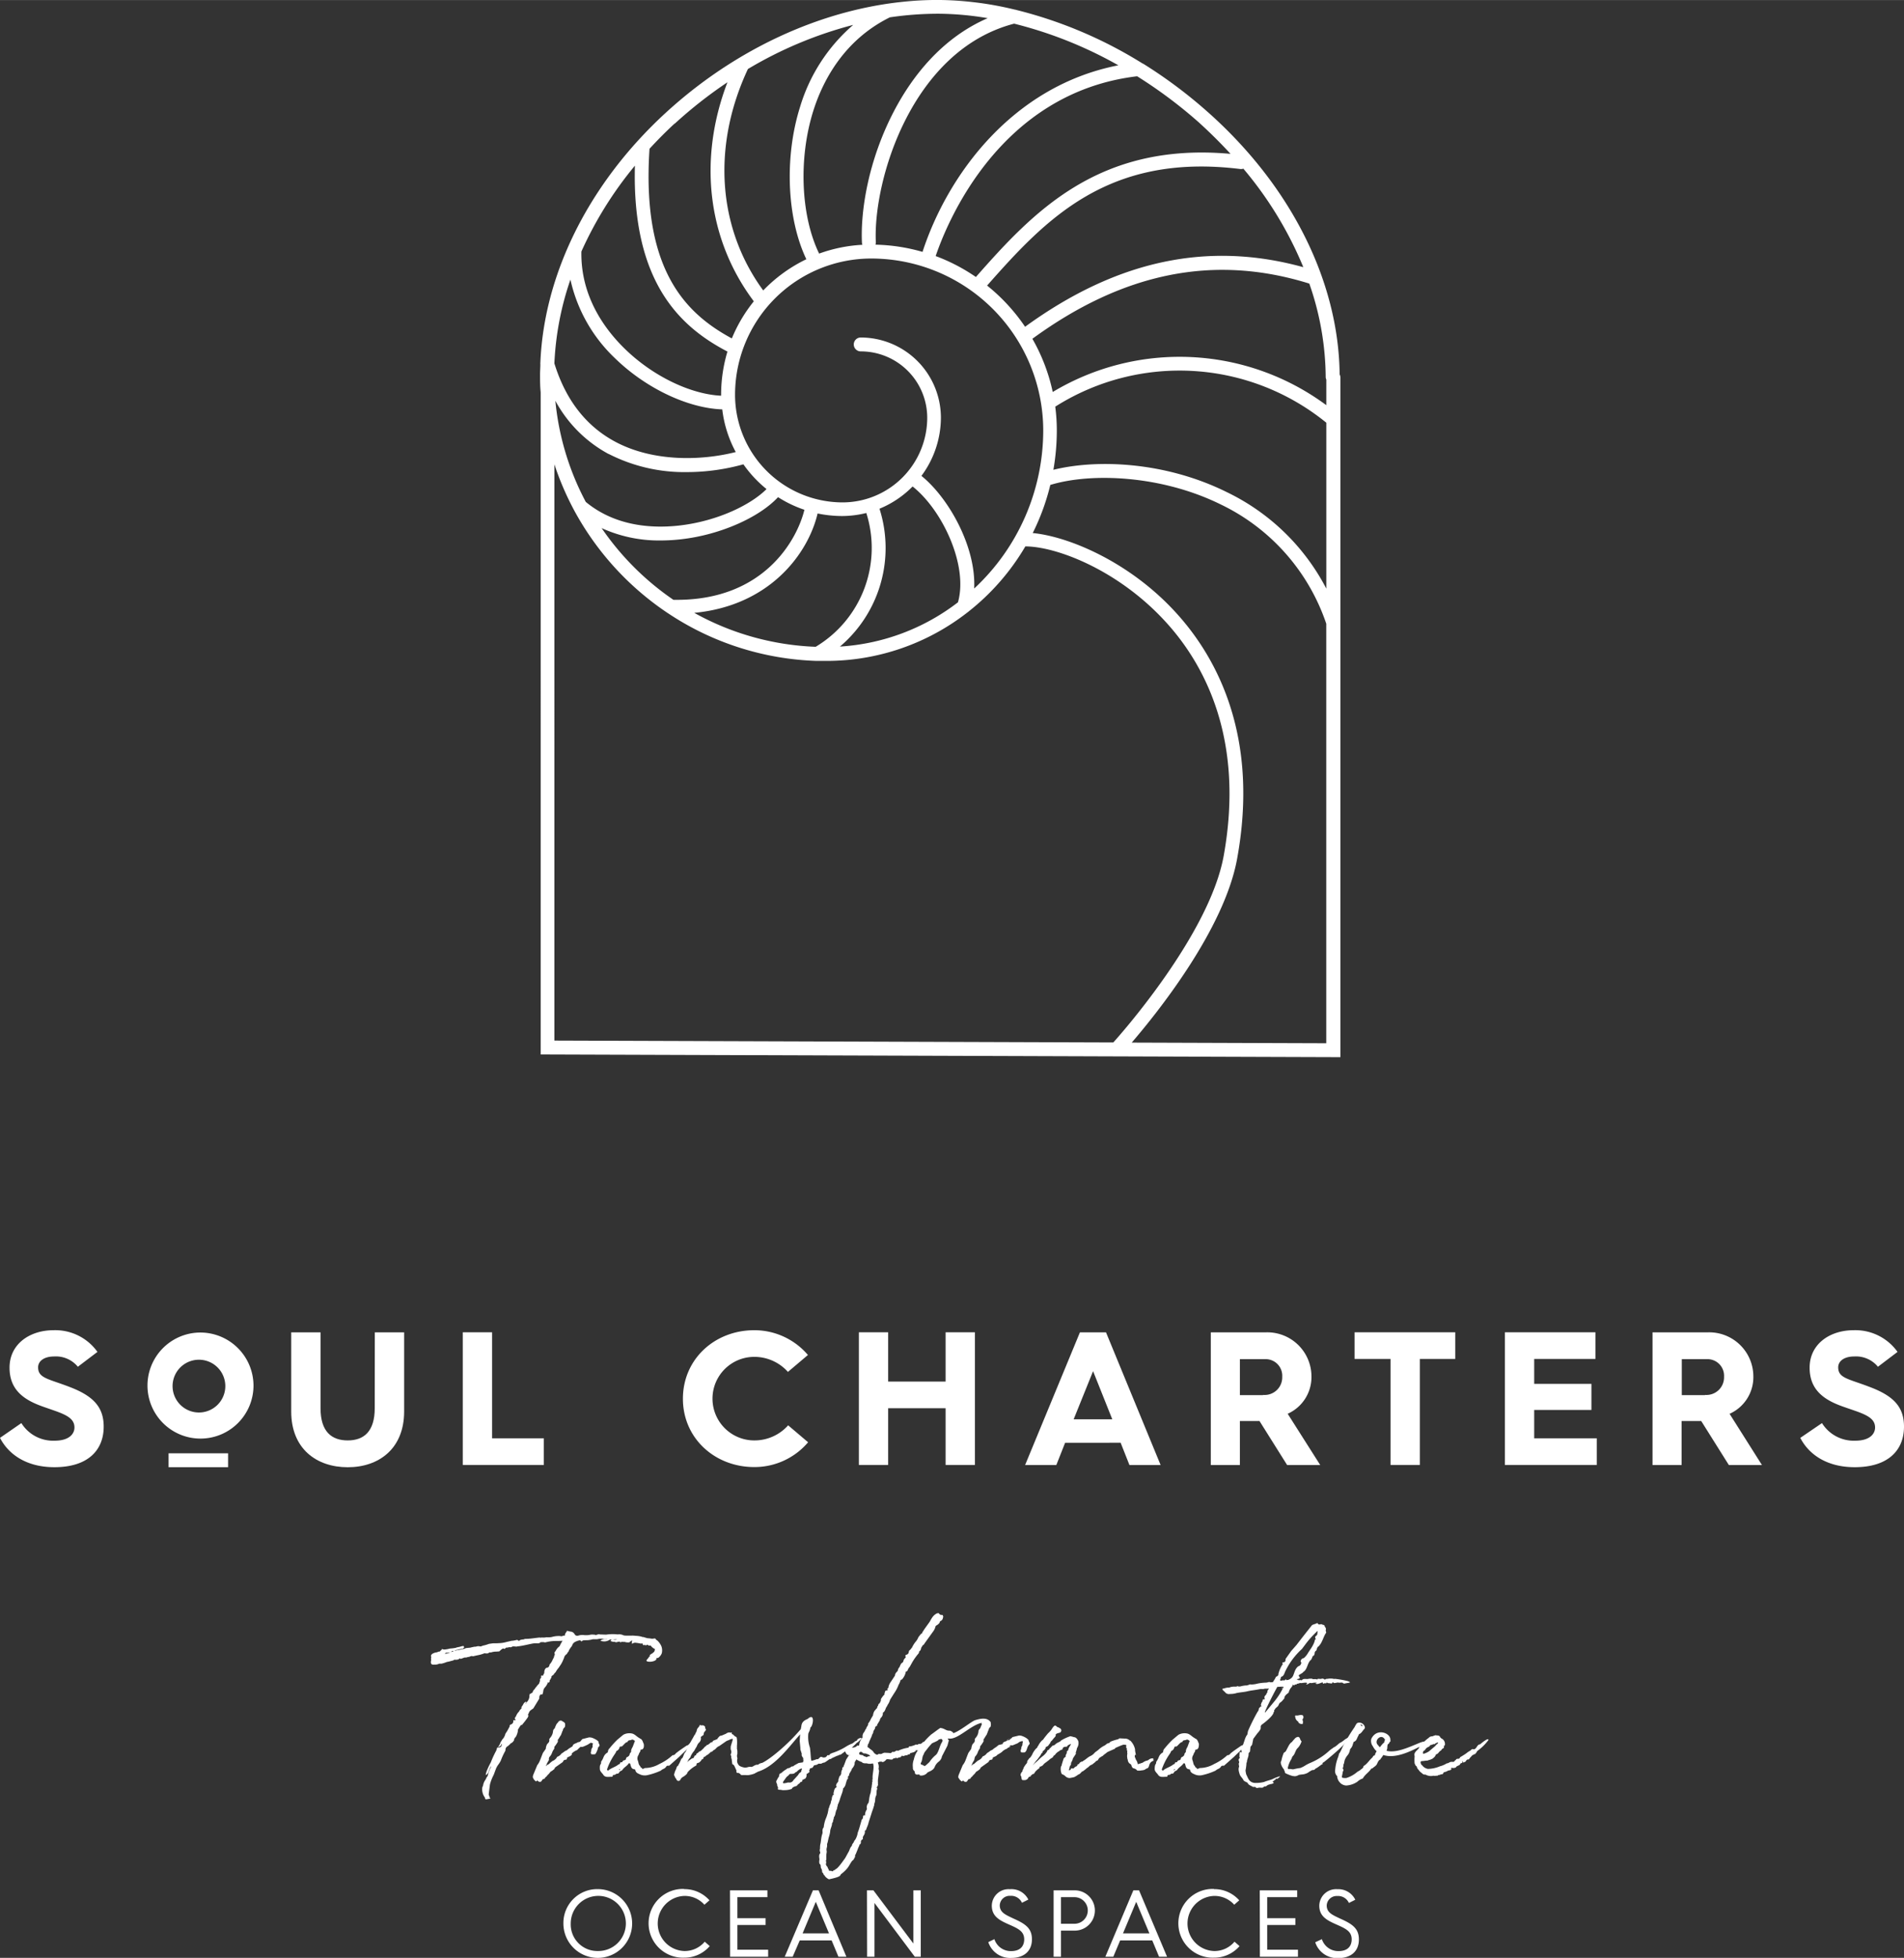<svg id="Layer_1" data-name="Layer 1" xmlns="http://www.w3.org/2000/svg" width="152.8mm" height="157.07mm" viewBox="0 0 433.15 445.23">
  <rect x="0" y="0" width="433.15" height="445.23" fill="#333333" stroke="none"/>
  <title>logo-footer</title>
  <g>
    <g>
      <path d="M222.05,448.33l-.48.06h.05a2.06,2.06,0,0,1-.48.1.55.55,0,0,0-.38-.1c-.1,0-.37,0-.43-.06s-.37-.05-.37-.21.27-.22.37-.27h-.21a1.28,1.28,0,0,0-.27,0,2.24,2.24,0,0,1-2.2.27,1.25,1.25,0,0,1,1.08-.32,1.91,1.91,0,0,0,.53-.05H219a1.22,1.22,0,0,1-.43,0,3.51,3.51,0,0,0-1.66.05c-.21,0-.75,0-1,0a5.68,5.68,0,0,1-1.34.22,5.56,5.56,0,0,0-.91.05l-.32.22c-.05,0-.11-.06-.16-.16v0a.48.48,0,0,1-.16-.11,2.31,2.31,0,0,1-.27.06,4,4,0,0,0-.86.32,1.39,1.39,0,0,0-.7.91,6.7,6.7,0,0,0-.64.91,3.22,3.22,0,0,0-.16.38l-.27.32c-.05.16-.11.27-.16.27a1.38,1.38,0,0,0-.59.85c0,.11-.11.22-.11.27a7,7,0,0,1-.91,1.67l-.16.26a3.31,3.31,0,0,0-.27.33,5.27,5.27,0,0,0-.48.75,1.45,1.45,0,0,0-.43.53l-.38.27-.1.11a1,1,0,0,1-.22.59s-.05.11-.05.16a.27.27,0,0,0-.16.21c.05.11,0,.33-.22.49l-.16-.11a3.34,3.34,0,0,1-.69,1.18,1.43,1.43,0,0,0-.38.86,2.66,2.66,0,0,1-.21.75H204c0,.05-.05.1-.11.21a.34.34,0,0,0-.1.38h-.06a1.77,1.77,0,0,1,0,.37l-1.34,2.2-.54.38a1.3,1.3,0,0,0-.48.64v-.05a.8.8,0,0,1-.22.43.5.5,0,0,1,.06.48l-.11.21a20.78,20.78,0,0,1-1.34,1.72l-.16-.05a8,8,0,0,0-.81,1.28l.11-.1a3.83,3.83,0,0,1-.27,1.07c0,.05-.1.16-.1.27l-.49.64c.06.43-.43.91-.85,1.07l-.06.11-.53.48a.93.93,0,0,0-.54,1,15.14,15.14,0,0,0-1.07,2.3,7,7,0,0,1-.49.81,4.31,4.31,0,0,0-.64,1.12l-.48,1.29a10,10,0,0,0-.86,2.2l-.27,2.15v.26a.72.72,0,0,1,.16.43h0l.21.38-.91.16s-.27,0-.32-.16a.37.37,0,0,0,0-.22,3.08,3.08,0,0,1-.59-2.41,1.3,1.3,0,0,0,.16-.37,2.84,2.84,0,0,1,.43-1.13,3,3,0,0,0,.37-.7c.06-.11.32-.32.27-.48l.32-1a8.59,8.59,0,0,1,.48-1c-.16.05-.16.05-.16.16a.53.53,0,0,0-.16.27l-.27.64c0,.32-.26.59-.59.86l-.1-.05.16-.65a15.23,15.23,0,0,1,1-2.14,21.42,21.42,0,0,1,1.18-2.58L194,473c.05-.16.11-.43.16-.53s.21-.06.27-.06a.89.89,0,0,0,.69-.26l.16-.65c0,.11-.1.11-.16.16,0,.27-.26.49-.75.65.22-.38.49-.7.49-.91l.26-.49V471a1.35,1.35,0,0,1,.38-.59,2.9,2.9,0,0,0,.54-1.13l.42-.64.54-1a.49.49,0,0,1,.16-.43.79.79,0,0,0,.65-1h.53a.35.35,0,0,0-.11-.27c-.16-.16.06-.37.22-.64a2.84,2.84,0,0,1,.7-1.07,1.44,1.44,0,0,1,.53-.65v-.26l.11-.27a1.63,1.63,0,0,0,.27-.38,1.33,1.33,0,0,1,.64-.69l.11.1a1,1,0,0,0-.22.38.57.57,0,0,0,.22-.27,2.11,2.11,0,0,0,.7-1.56c-.06-.05-.06-.1,0-.1s0-.22.1-.32a.31.31,0,0,0,.32-.16l.27-.11a1.41,1.41,0,0,1,.33-.65,1.31,1.31,0,0,0,.32-.43c.27-.26.43-.58.8-.91a1,1,0,0,0,.11-.26c.11-.33.21-.54.11-.7l.21-.38c.05,0,.11-.1.11-.16-.11-.43.05-.43.32-.37h.11c0-.06.05-.22.05-.27a.65.65,0,0,0,.21-.43,1.51,1.51,0,0,1,.17-.75.65.65,0,0,1,.59-.38.74.74,0,0,0,.43-.69,3.64,3.64,0,0,0,.75-1.18l.26-.49c0-.16.06-.16.06-.27s.21-.32.1-.53.06-.48.17-.54a3.67,3.67,0,0,1,.59-.86l.37-.32h0a8.87,8.87,0,0,1,.64-1.18l.05-.05c-.59.05-1.12.05-1.55.05a9.12,9.12,0,0,0-2.36.32,1.27,1.27,0,0,1-.43-.05c-.05,0-.21-.05-.27,0a.38.38,0,0,1-.32-.05,1,1,0,0,1-.8.32,4.46,4.46,0,0,0-1.13.05c-1.13.22-2.31.54-3.49.65-.16.1-.43,0-.69,0h-.22a.22.22,0,0,0-.11,0,1.47,1.47,0,0,1-.53.21.62.62,0,0,0-.43,0h.05a1.6,1.6,0,0,1-.53.06c-.06,0-.16.11-.43.32-.32-.32-.7.11-1.18.54l-.7.05a3.5,3.5,0,0,0-1.23.21c-.11-.1-.43,0-.59.17a1.88,1.88,0,0,1-.75,0h-.11a8.12,8.12,0,0,1-1.72.48l-.91.21c-.21-.16-.54,0-.8.11l-.27.05c0-.05-.32.11-.48.11l-.33,0-.43.16c-.21.06-.42.22-.69.06-.11-.06-.16.05-.16.16a2,2,0,0,1-1,.11.28.28,0,0,0-.16.1,1.78,1.78,0,0,1-.54.17,7.94,7.94,0,0,1-1.07.26,7.77,7.77,0,0,1-1.18.38h-.53a2.17,2.17,0,0,1-1.13.21c-.75.11-.91-.32-.7-1.07,0-.05-.05-.11-.05-.21s.11-.54,0-.59c-.06-.22.16-.49.32-.59a2.54,2.54,0,0,1,1-.33l.59-.21v.11l.32-.33c.11-.05.16-.05.22-.32l.48.11h.21a6.34,6.34,0,0,0,1.13-.21l.64-.06c.38-.05,1.07-.16.81-.16h-.06l1-.21a2.34,2.34,0,0,1,.75-.16l.16.32-.37.32a5,5,0,0,0-1.13.21c-.05.06-.32.06-.37.06a.68.68,0,0,1-.27.1c-.11.06,0,.06,0,.06v0l1.44-.27.75-.16h-.05a3.22,3.22,0,0,0,.38-.16l1-.1a9.2,9.2,0,0,1,1-.22h.26a1.5,1.5,0,0,1,1-.05,3,3,0,0,0,.43-.11.58.58,0,0,1,.32-.11,9.13,9.13,0,0,0,1.23-.37l.76-.11c.37-.05,1,0,1.44-.05a6.72,6.72,0,0,0,1.77-.27l1.18-.27c.32,0,.81-.11,1.24-.21.26.1.32.1.37.32.27-.38.7-.38,1.13-.43l.27-.11c1.23,0,2.2-.21,3.43-.32.11.11.27,0,.37,0a3.59,3.59,0,0,0,1.13-.06,4.25,4.25,0,0,0,1.18-.05,5.65,5.65,0,0,1,1.93-.22c.27.11.54,0,.75-.1h.32c0-.38.06-.43.54-1.13.16.16.43.11.64.21a1.16,1.16,0,0,1,1,.54c.16.32.38.48.91.38h-.05a3.15,3.15,0,0,1,1.39-.11,4.65,4.65,0,0,0,1.18-.05,2.43,2.43,0,0,1,.92-.06h.26c.06,0,.11.06.17.11a3.71,3.71,0,0,0,.37-.11c.22-.05.43-.16.59-.05l1.45.05a10.74,10.74,0,0,1,1.93-.11l.75.06a2.11,2.11,0,0,1,1.29.21,3.12,3.12,0,0,0,.75.06h1.12a4.63,4.63,0,0,1,.86.05,5.58,5.58,0,0,1,1.45.21c0,.06.22.06.32.06l.91.27a8.66,8.66,0,0,1,.92.1c.37.11.85-.21,1,.11l.21.27.05-.05a4.09,4.09,0,0,1,1,1.34,2.73,2.73,0,0,1,.11,1.66,2.3,2.3,0,0,1-.86,1.07c-.11,0-.37,0-.37.05.26.81-2.31,1.08-2.26.49a5.11,5.11,0,0,1,.49-.59c-.06-.16.69-.59.16-.54l.59-.43v.06l.37-.33a.58.58,0,0,0,.27-.53c.11-.22,0-.22,0-.27a.49.49,0,0,1-.16-.05,2.59,2.59,0,0,1-.65-.54l-.1-.16c-.43.05-.54,0-.76-.22-.1.11-.21.11-.43.27,0-.21,0-.21-.1-.21-.22.11-.43.16-.54-.16.06-.06-.05-.22-.32-.11h0c-.16,0-.59-.11-1-.16s-.54-.11-1.13.21c0-.05,0-.26,0-.32,0-.21,0-.32.16-.43-.16,0-.38.06-.75.43h-.22a2.17,2.17,0,0,1-.8-.11h-.32c-.11,0-.27,0-.27-.1l0,.05C222.26,448.49,222.1,448.55,222.05,448.33Zm-38.56,2.42a2.23,2.23,0,0,1-1,.1l-.27.33c.06,0,.11-.06.16-.11A1.9,1.9,0,0,0,183.49,450.75Zm.59-.33-.48.27.59-.1Zm36.36-2.57a1.81,1.81,0,0,0,1,0,1.78,1.78,0,0,0-.7,0Z" transform="translate(-81.06 -75.02)" style="fill: #fff"/>
      <path d="M215.56,471.29l-.32.16-.48.32-.59.27-.38.16a1,1,0,0,1-.64.05c-.32.27-.48.43-.8.75a3.39,3.39,0,0,0-1.18.75c-.27.27.26.11-.11.38l-.22.21-.8.38a1.31,1.31,0,0,0,.05.21l-.05-.05c0,.16,0,.22-.27.32a.63.63,0,0,0-.59.32l-.05.17-1.67,1.18-.21.21-.05.21-.49.38-.42.27-.33.43-.43.43-.1.16-.38.32c0,.16,0,.21-.53.37l-.33.49a.57.57,0,0,1-.75-.11l-.1-.11c-.06,0-.11.06-.33.22a2.34,2.34,0,0,1-.59-.59c0-.06,0-.06,0-.11-.21-.16-.16-.48-.05-.8l.91-2.2a4.2,4.2,0,0,0,.64-1.13c.22-.54.43-1.13.65-1.66l.64-.91c0-.06.05-.22.05-.33s.11-.37.16-.53.06-.11.06-.16l.43-.49a.91.91,0,0,0,.1-.64c0-.11.11-.21.16-.32a2.62,2.62,0,0,0,.7-1.5.87.87,0,0,1,.32-.65l.06-.05a7.84,7.84,0,0,1,.43-1l.37-.43a.63.63,0,0,1,1-.16l-.05,0a1.08,1.08,0,0,1,.59.43,1.59,1.59,0,0,1-.06.91,1,1,0,0,0-.43.75.67.67,0,0,0-.16.32l-.27.7a8.78,8.78,0,0,0-.53.86c-.16.1-.22.26-.16.64a7.52,7.52,0,0,1-.81,1.18v.16c0,.16,0,.27-.1.38a3.19,3.19,0,0,0-.38.69,2.87,2.87,0,0,1-.64,1.08c-.06.05-.06.16-.11.32s0,.16,0,.21,0,.22-.06.27-.1.05-.05.11a2.85,2.85,0,0,0-.43.8l-.21.38.42-.33a1.27,1.27,0,0,0,.59-.42l.54-.43a2.07,2.07,0,0,0,1-.81l-.06.06c.06-.16.16-.22.43-.33a2,2,0,0,0,.7-.64c.37-.16.8-.64,1.18-.7a4.78,4.78,0,0,1,.86-.64c.59-.32.53-.43.59-.64a2.38,2.38,0,0,1,.75-.38l.27-.16.59-.16c.05-.11.32-.38.48-.59a.89.89,0,0,0,.21-.05l1.29-.33a2,2,0,0,1,.8.11,5.69,5.69,0,0,1,1.13.59c0,.05,0,.05.05.05.11.17.33.22.22.33a.22.22,0,0,0,0,.16c.16.27.32.64.16.75l-.32.37c.06.06,0,.11,0,.22a7.61,7.61,0,0,1-.38.91l-.21.32a2.25,2.25,0,0,1-.91,0,.7.7,0,0,1-.11-.43.93.93,0,0,0,.11-.53,1.37,1.37,0,0,1,.32-.65,1.53,1.53,0,0,1,0-.53l.05-.38h-.32Zm-.32.16-.05.05h.05S215.3,471.45,215.24,471.45Z" transform="translate(-81.06 -75.02)" style="fill: #fff"/>
      <path d="M226.94,472.9c-.17,0-.17,0-.22.37v.06a2,2,0,0,0-.38.75,1.39,1.39,0,0,0-.21,1.23c.21.43.16,1.07.59,1.34-.05.32.32.32.38.48s.26.22.53,0c.11,0,.16-.05.22-.05a6.62,6.62,0,0,0,3.21-.91,11.72,11.72,0,0,0,3-2,.76.76,0,0,0,.69-.37c.54-.48,1.67-1.24,2.53-1.83.59-.05.85-1,1.44-1.18.16-.37.59-.48.92-.64v.11l-.54.91-.7.64-2.84,2.74-2.25,2h-.16c-.11,0-.43,0-.49.16a1.43,1.43,0,0,1-.59.54,2.37,2.37,0,0,0-.69.43,15,15,0,0,1-2.95,1,2.69,2.69,0,0,1-1.93-.22c-.38-.16-.86-.38-.92-1a.56.56,0,0,0-.26-.1c-.65-.11-.7-.59-.86-1.13a.23.23,0,0,0-.16-.21.19.19,0,0,0-.27.1c-.38.54-1,.81-1.34,1.34l-.16.17-.32.16c-.17.05-.27.32-.43.48s-.33.05-.59.16c-.06.16-.33.22-.49.22s-.26.1-.26.26-.11.16-.27.16c-.7,0-1.45.22-1.88-.48-.21-.32-.64-.64-.75-1.13a4,4,0,0,1,0-.85c.06-.33.27-.49.27-.7a1.28,1.28,0,0,1,0-.27,4.23,4.23,0,0,0,.54-1,2.08,2.08,0,0,1,1-1.13,1.17,1.17,0,0,1,.38-.91,20.44,20.44,0,0,1,1.82-2l1.29-1.07a2.85,2.85,0,0,1,1.87-.32c.75.1,1.18.75,1.83,1.07.05,0,.05.11.16.11.53.21.59.8.8,1.18C227.58,471.93,227.63,472.84,226.94,472.9Zm-1.51-2c-.21-.22-.48-.38-.75-.22s-.69-.05-.86.49c-.32,0-.59.32-.8.53s-.43.49-.59.49c-.32,0-.38.05-.43.21a1.18,1.18,0,0,1-.48.7c-.27.1-.27.21-.38.48l-.53.8a14,14,0,0,0-1.45,3,.25.25,0,0,0,.27.27c.1,0,.16-.17.21-.17.7-.48,1.5-.69,2.09-1.18l.32-.16h.06c0-.21,0-.37.32-.37,0,0,.21,0,.21-.05.06-.27.27-.38.54-.43s.27-.27.32-.43a.47.47,0,0,1,.38-.32c.05,0,.11-.17.27-.22.1-.21.16-.27.16-.43s.43-.48.32-.59c0-.59.37-.91.48-1.34l.38-1A.05.05,0,0,0,225.43,470.86ZM222,477.35s-.05,0-.16.1c.11,0,.11.17.16.17a.2.2,0,0,1,.22-.22A.36.36,0,0,0,222,477.35Z" transform="translate(-81.06 -75.02)" style="fill: #fff"/>
      <path d="M263.73,475.79l0-.1c.11,0,.06-.11.06-.17l.05-.21c0-.05-.05-.11-.05-.21v-.27c0-.06-.17-.22-.17-.27a.74.74,0,0,1-.16-.7l-.32-1v-.33l-.16-1.66c.05-.21.05-1.07.11-1.39v-.06c-2.42,2.69-5.63,7.24-9.55,8.48l-.32.16-.59.32a6.8,6.8,0,0,1-1.34.32h-.43a6,6,0,0,0-1,0,1.31,1.31,0,0,0-.21-.05s-.11-.05-.16-.16h.05l-.16-.11c-.05,0,0-.05-.1-.05s-.06-.11-.11-.11-.11-.05-.43,0c-.06-.11-.16-.22-.16-.32s.05-.27-.06-.43l-.42-.91c-.11-.11-.17-.27-.43-.33l-.06-.37-.1-.8-.11-.33a.68.68,0,0,0-.16-.64h.05c0-.11,0-.21.11-.38a1.16,1.16,0,0,0-.11-.85v-.54c0-.43.7-2,.38-1.88l-.65.16.06.06a4.82,4.82,0,0,0-.81.32l-1,.7-.7.48v-.05l-.38.26-.48.49-.32.16c-.11.16-.86.8-.32.16l-.91.8c-.22.16-.38.16-.59.43a3.59,3.59,0,0,0-.49.27s0,.16,0,.21c-.11.22-.27.22-.32.17a.73.73,0,0,1-.16.26,1.71,1.71,0,0,1-.65.59l.06-.05c-.16.11-.54.05-.49.43,0,.05-.05.16-.05.21a7.37,7.37,0,0,0-1.29.86l-.43.38-.32.37a1.23,1.23,0,0,1-.05.22,3.43,3.43,0,0,1-1,.8,1.45,1.45,0,0,0-.53.59.48.48,0,0,1-.86.05c-.11-.32-.22-.32-.27-.42l-.27-.59v.05a.49.49,0,0,1,0-.38,4.6,4.6,0,0,1,.43-1.12,2.3,2.3,0,0,1,.22-.59l.32-.27h-.06l.17-.32c.16-.22.32-.7.48-1,0-.05,0-.1.16-.21l.16-.16c.16-.27.37-1,.54-1.18v.05c0-.05.1-.16.16-.21v-.06a1.8,1.8,0,0,0,.27-.53l.48-.86a10.68,10.68,0,0,0,.53-1.07l.38-.65.32-.59.27-.37,0,.05a.23.23,0,0,1,0-.16.42.42,0,0,0,.11-.22.58.58,0,0,0,.16-.37,1.52,1.52,0,0,1,.21-.54l.22-.26.26-.33-.1.06c.1-.27.27-.27.43-.11l.05,0a.7.7,0,0,1,.86.33l0,.21c0,.05,0,.16.06.16.21.22.05.43-.06.59a.78.78,0,0,0-.32.59l-.05.27-.59.43c-.06.05,0,.16,0,.37a1.29,1.29,0,0,1-.49,1,2,2,0,0,0-.43.75l-.16.27-.26.43-.16.32a5.3,5.3,0,0,0-.86,1.34l-.06.22a2,2,0,0,0-.53.75l-.16.37.26-.32.65-.48c.1,0,0-.11.43-.16l.16-.16c0-.06.11-.22.11-.27s.1-.22.37-.22a.6.6,0,0,1,.38-.53l.1-.06a.82.82,0,0,1,.54-.37l-.05.05s.26-.21.48-.43.32-.26.48-.53l.43-.32s0,0,0-.06a.72.72,0,0,1,.38-.16l.16-.11h-.05a.15.15,0,0,1,.1-.05l.38-.32h0a.68.68,0,0,1,.42-.11c0-.27.33-.43.59-.48l.33-.16.21-.06h0s0-.05,0-.1l.32-.38a.84.84,0,0,1,.65-.32l1-.43a1.13,1.13,0,0,1,.85-.27l.22.06c.05-.06.11-.06.21-.06.11.16-.1.38.06.38h.16c.1.16.27.21.37.37l.38.27.05-.05c.27.16.22,1.82.16,2.2.06.1,0,.37,0,.43l.11.59,0,.69a1.26,1.26,0,0,0,0,.91l0,.22a1.48,1.48,0,0,0,.53,1.61,3.55,3.55,0,0,0,1.18.37,2.22,2.22,0,0,0,.65-.1,1.83,1.83,0,0,1,.8-.06c.16,0,.27-.1.38-.1a1.1,1.1,0,0,1,.37-.22,1.14,1.14,0,0,1,.81-.16c0-.05,0-.05.1-.11a1.72,1.72,0,0,1,.81-.32c1.71-.8,5.68-4,8.79-7.67l.06-.32c.16-.43-.11-1.39,1.5-2,1.77-1.61,1.23,1.66.64,1.93a3.3,3.3,0,0,1-.27.91,3.06,3.06,0,0,0-.21.49,7.42,7.42,0,0,0,.37,3.21l.11,1,.11,1.45.11.53a7,7,0,0,0,1.18-.37l.32,0,.53-.49c.06,0,.11-.05.22-.05l.48.16.43-.05a.89.89,0,0,0,.43-.43c.11-.11.37,0,.54-.11a.45.45,0,0,1,.42-.32v-.06a14.1,14.1,0,0,0,3.38-1.55,7.75,7.75,0,0,1,1.45-.7c.16-.21.32-.16.48-.43l.49-.21a.86.86,0,0,1,.26-.38l.33-.16c.37-.16.48.06.48.06a8.9,8.9,0,0,1-.64.64l-.27.27-.11,0a14.12,14.12,0,0,1-1.56,1.45l-.48.11a.26.26,0,0,1-.27.16s-.1,0-.21.16l-1.18.86-.32.1c-.16-.05-.27.22-.48.16l-1.4.65s0,.11,0,.11l-.32,0c-.33.21-.65.48-1.18.8a1.66,1.66,0,0,0-.76.27h-.64a1.22,1.22,0,0,1-.8.32c-.06,0-.27.11-.27.16a1.35,1.35,0,0,1-.27.38h.11a3.79,3.79,0,0,1-.7.21,2.24,2.24,0,0,1-.05.27l-.06.06-.1.26h.05l.11.16c-.11.06-.11.11-.11.11s-.43.32-.48.38h-.16a1.12,1.12,0,0,1-.27,1.07l-.65.32c-.05-.05-.05.11,0,.22-.1.21-.26.21-.48.26,0,.06-.05.11-.05.17l-.54.42a.68.68,0,0,1-.59.38l-.48.22-.27.26h.05c0,.11-.05.11-.1.11a4.34,4.34,0,0,1-1.4.27c-.05,0-.16,0-.21,0a1.54,1.54,0,0,1-.48,0c-.06,0-.27-.06-.33-.06l-.64-.05s-.11-.32,0-.43l-.22-.53v-.27a1.19,1.19,0,0,1-.21-.7l.21-.38a3.12,3.12,0,0,1,.43-.69v-.22l.16-.43c.06,0,.27-.1.32-.1a6.22,6.22,0,0,1,1.13-.86s.32-.27.48-.27a1.18,1.18,0,0,0,.38-.11l.37-.26a3,3,0,0,1,.38-.06l.21-.16h-.05l1.07-.59Zm-.22,1.56c0-.11,0-.11-.05-.16l-.38.1-.59.43h.06c-.16.11-.27.27-.48.32l-.22.17h0c0,.05-.1.16-.64.21h-.32c-.11,0-.27.05-.43.32l-.27.22c-.27.16-.69.91-.8,1s-.22.42-.22.48.16.11.22.11.59-.06.86-.17h.42a.31.31,0,0,0,.17,0,1,1,0,0,0,.75-.59c.16-.11.64-.7,1-1.07l.27-.43.43-.32.06-.16A.85.85,0,0,1,263.51,477.35Z" transform="translate(-81.06 -75.02)" style="fill: #fff"/>
      <path d="M273.39,473l.05-.32c-.05-.05-.05-.11,0-.21s.05,0,.16-.06a.82.82,0,0,1,.59-.16c.11,0,1,.27,1.07.16a1.19,1.19,0,0,0,.81-.43h.43a3.22,3.22,0,0,1,.8-1.87,1.47,1.47,0,0,1,.38-1.24c.21-.32.21-.59.43-.69a1.06,1.06,0,0,1,.32-.65c0-.16.21-.32.1-.53a3.88,3.88,0,0,0,.65-1.08l.48-.8a2.87,2.87,0,0,1,.27-.91v.05c0-.05.05-.11.05-.16.27-.21.38-.54.59-.59v-.05a4.47,4.47,0,0,1,.16-.48c.06,0,.11-.11.11-.11a.59.59,0,0,1,.38-.54c0-.16.21-.43.26-.64-.1-.06,0-.16,0-.32l.22-.33c.32-.43.43-.59.59-.64s0,0,0,0c-.1-.27.16-.65.16-.86l.33-.11.26-.05a.35.35,0,0,0-.16-.27c.16-.16.22-.16.27-.27s.05-.37.11-.48a3,3,0,0,1,.37-.75l1-1.5.11-.43a1.58,1.58,0,0,1,.43-.54l.16-.27a1.21,1.21,0,0,1,.38-.75,3.3,3.3,0,0,1,.42-.86.79.79,0,0,0,.49-.75c.05,0,.26-.43.37-.43l.06-.1a.19.19,0,0,0-.06-.33l.16-.32a.68.68,0,0,0,.65-.64,2.33,2.33,0,0,1,.1-.32c.33-.22.43-.48.65-.7a5.94,5.94,0,0,1,.75-1.23,3.72,3.72,0,0,0,.7-1.13l.42-.54a2,2,0,0,1,.43-.37c.06,0,.06-.05,0-.11l.59-.91,1.08-1.5c.43-.7.75-1.56,1.77-2h.37a.62.62,0,0,0,.7.38c.21,0,.27.27.27.54l-.06.1a.88.88,0,0,1-.43.7.44.44,0,0,0-.32.43,2.13,2.13,0,0,1-.75.64c-.16.11-.11,0-.32.65a3.69,3.69,0,0,1-.32.59l-1.93,2.68-.32.48c-.22,0-.33.38-.54.64l-.06.27a1,1,0,0,1-.48.65c.06.05,0,.1.06.16l-.16.27a13.42,13.42,0,0,0-1.56,2.25l-.38.69-.37.49-.05.16c-.11.21-.16.48-.49.48l-.16.59a3.7,3.7,0,0,1-.75,1.23c-.27.06-.32.17-.32.22a5.06,5.06,0,0,1-.48,1.07,2.58,2.58,0,0,1-.22.54c-.32.75-.8,1.34-1.18,2-.16.21-.32.53-.48.75a5.34,5.34,0,0,1-.32.8l-.27.43c-.05.22-.27.43-.38.7s-.16.53-.48.91l-.11.05c-.05,0-.1.11-.1.38a1.44,1.44,0,0,1-.49.91,1.65,1.65,0,0,0-.21.54l-.38.64c0,.05-.05.11-.16.21s.06.38-.21.43-.32.43-.38.7a.3.3,0,0,0-.16.22l-.16.26a1.27,1.27,0,0,1-.27.75l-.21.65v-.06l-.48,1.08a1.62,1.62,0,0,1-.16.43c-.22.1-.06.42-.22.53s0,.11.11.11l-.11.11.27.16.43.37a2.07,2.07,0,0,1,.7.65l.1.16.32.27a.18.18,0,0,1,.11.05c.27.11.32.16.43,0a.79.79,0,0,1,.32-.1.88.88,0,0,0,.81-.17l.37-.1,1,.05.38.05.21-.1c.16-.16.22-.22.32-.22.22.16.43-.05.65-.16l.21-.11c.05-.05.05,0,.32.06a8.19,8.19,0,0,1,2.26-.7h.1s.06-.21.11-.11c.05-.21.05-.26.21-.21h.22c0-.05.32-.05.37-.11l.49-.16.21-.11a.26.26,0,0,1,.27,0c.16,0,.27,0,.27-.05a.65.65,0,0,1,.53-.11c.27-.1.43-.16.49-.32a.45.45,0,0,1,.48-.11l.27.06a1.22,1.22,0,0,1,.16.53,1.24,1.24,0,0,0-.43,0l.16.16-.05.17-.27.32c-.05,0-.05-.06-.05,0l-.54.32c-.16,0-.27.11-.43.32a.5.5,0,0,0-.38,0c-.21.11-.37-.11-.32-.16a4,4,0,0,0-.16.38l-.53.26.05,0-.22,0c-.21.16-.16.06-.26.11h-.16l-.17.22c0,.1-.21.16-.42.1v.06a.36.36,0,0,0-.16.16,1.15,1.15,0,0,0-.76.16.85.85,0,0,1-.43-.06c-.05,0-.05,0-.1,0a.51.51,0,0,1-.43.38.45.45,0,0,0-.43.16c-.27.05-.38-.11-.48-.06s-.22.11-.43.11a.6.6,0,0,1-.16.05c-.11.59-1.5-.21-1.67.38l-.26.21a1,1,0,0,1-.49.22h-.05l-.05-.11h-.54l-.43.22a2.08,2.08,0,0,1,.16,1.44,1.18,1.18,0,0,1,.11.38c.05.05,0,.27,0,.27l-.05.43-.17,1.28a5.56,5.56,0,0,0,0,.92c0,.05-.05.16,0,.21s-.05.38-.21.59.05.32.05.43a1.71,1.71,0,0,0-.16.8l-.05.65a2.18,2.18,0,0,0-.27.91,2.75,2.75,0,0,1-.27,1.23c.11,0,.11,0-.05.43,0,.16-.43,1.24-.54,1.66l-.59,1.83-.16.59-.16.43a7.83,7.83,0,0,0-.32.85l-.32.22.1.11-.1.53c-.22.54-.48.59-.38,1.13,0,0,0,.11-.37.32l-.11.38a.52.52,0,0,1-.32.64v.16l-.32.7-.11.32-.16.37a6.45,6.45,0,0,1-.38.86c-.05.06,0,.33,0,.33-.21.32-.32.75-.59.85-.8.91-.69,1.67-2.68,3.17-.11.32-.16.59-2.68,1.12a2.49,2.49,0,0,1-.86-.64l-.27-.38v.11l-.21-.48-.11-.11s-.11-.05-.11-.27-.1-.59-.21-.69a1.16,1.16,0,0,1-.11-.38,1,1,0,0,0-.16-.64s-.05,0-.05.1l-.11-.32a2.33,2.33,0,0,1,0-.59c.11-.37-.11-.64,0-1.28a1.72,1.72,0,0,1,.21-.38v-.21a1,1,0,0,1-.1-.59l.05-.27a5.9,5.9,0,0,1,.05-.86c.17-.54.17-1.39.38-2.15,0-.05.05-.16.16-.53-.05-.11-.05-.11,0-.16a1.41,1.41,0,0,1,.16-1c.06,0,.11-.16.11-.27a7.5,7.5,0,0,1,.38-1.61l.32-.8c0-.11.21-.59.21-.75l.16-.76c-.11,0,.11-.32.11-.32a3.46,3.46,0,0,1,.32-.91,1.06,1.06,0,0,0,.11-.48l.21-.59V484c.06-.38.22-.91.54-.91l-.11-.11c-.05,0-.05-.05-.05-.16l.16-.65a1.48,1.48,0,0,1,.21-.48l.38-.32-.16-.27a1.67,1.67,0,0,1,.21-.59c.06,0,.06-.05.11-.11s.16-.32.27-.32c-.11-.1-.11-.16-.11-.16l.27-.91.27-.27c0-.1.05-.1.16-.37a1.9,1.9,0,0,1,.11-.75l.16-.27h-.06c.06-.48.11-.48.32-.48,0,0,0-.38.11-.43l.48-1.29.65-1a.74.74,0,0,1-.7-.48l-.05-.06A.65.65,0,0,1,273.39,473Zm-5.64,25.91c0-.06-.05-.06-.05,0Zm8.1-23.65-.1.1h-.06l-.05.22c-.11.05-.16.21-.16.59a2.42,2.42,0,0,1-.65,1.12v.11c-.16.43-.69,1.07-.59,1.24s-.05.05-.05.16c-.16.1-.27.21-.21.59a.41.41,0,0,1-.22.32l-.27.86a2,2,0,0,1-.64,1.18v.1a4.6,4.6,0,0,1-.32,1.18l-.32.91a8.35,8.35,0,0,1-.59,1.56c.05.16,0,.27-.11.48v.27l-.32.75h.05c-.05.06-.05.22-.11.27a2,2,0,0,1-.26.86c-.22.21-.06.59-.27.75V489a1,1,0,0,1-.22.59c-.05.05-.05.32-.05.37s-.22.75-.27.86l-.11.37-.05.49a8.06,8.06,0,0,1-.32,1.23l-.22,1a3,3,0,0,1-.16.48,1.82,1.82,0,0,1-.05.81,1.43,1.43,0,0,0,0,.85c-.06.17,0,.22-.06.43s-.05,1-.05,1.24V498c-.11.05-.11.16-.05.32s0,.43,0,.43c-.11.53,0,.21.05.43v.1l.21.22c.11.16.16.48.27.53l.16.43h.16v0H270a.64.64,0,0,1,.37.11h.16a.42.42,0,0,1,.38-.27l.21-.11H271c.32-.21.53-.05,2.36-2.68l.91-1.66-.06.16a4.57,4.57,0,0,1,.43-1,.69.69,0,0,0,.27-.53l.38-.54a1.13,1.13,0,0,1,.32-.54,4.38,4.38,0,0,0,.59-1.66c.21-.43.64-2,.86-2.79,0-.1.27-.37.32-.48,0-.64.16-.7.48-.59a2.09,2.09,0,0,1,.38-1.34c.05-.27.05-.32,0-.38a1.57,1.57,0,0,1,.26-1s.11-.06.11-.11.06-.11.06-.16l.1-.54a6.58,6.58,0,0,1,.38-1.71v-.06a8.26,8.26,0,0,0,.11-.85c.16-.33.1-.86.21-1a1,1,0,0,1,.05-.54.31.31,0,0,0,0-.26c-.05-.06,0-.11.06-.38-.11-1.13.43-2.41.1-3.49h-.26a.84.84,0,0,1-.38.06h-.48l-.06-.06c-.1,0-.21,0-.26-.05h-.54l-.16-.05h-.11a.3.3,0,0,1-.21-.16l-.16-.11H277l0-.05c-.05.05-.05.05,0,.05a6.91,6.91,0,0,1-1.18-.59Zm-1.61-1a.21.21,0,0,0,.06-.11Zm.17-.11h-.11C274.57,474.29,274.46,474.24,274.41,474.13Zm1.23.86c-.05,0-.16-.06-.22-.06h.06l.11.06Zm0,0,.11.16Zm.91-1.4c-.05.38,0,.43.38.49l.59.1-.06.06v.1l.48.11c.11.16.33.16.54,0a.87.87,0,0,1,.54-.05l-.11-.27v.11c-.11-.27-.59-.32-.91-.49a2.32,2.32,0,0,1-.59-.05l0-.05a.15.15,0,0,1-.16-.16l-.27-.11A.47.47,0,0,0,276.55,473.59Zm.75-3.48.06-.06A.06.06,0,0,0,277.3,470.11Z" transform="translate(-81.06 -75.02)" style="fill: #fff"/>
      <path d="M313,471.13l-.43.32-.65.27-.37.16a.64.64,0,0,1-.27.05c-.05,0-.11,0-.11-.05l-.26.05a1.13,1.13,0,0,1-.49.38l.7-.27-.54.37c-.1,0-.21,0-.42.27a2.92,2.92,0,0,0-1.18.75c-.33.27-.7.43-1.08.7l-.21.21-.81.38a1.13,1.13,0,0,0,.06.21l-.06-.05c0,.16-.05.22-.26.32a.62.62,0,0,0-.59.32l-.06.17-1.66,1.18-.21.21-.06.21-.48.38-.43.27-.32.43-.43.43-.11.16-.37.32c0,.16,0,.21-.54.37l-.32.49a.57.57,0,0,1-.75-.11l-.11-.11s-.11.06-.32.22a2.06,2.06,0,0,1-.59-.59c0-.06-.06-.06-.06-.11-.21-.16-.16-.48-.05-.8l.91-2.2a4.25,4.25,0,0,0,.65-1.13c.21-.54.42-1.13.64-1.66l.64-.91c0-.06.06-.22.06-.33a4.24,4.24,0,0,1,.16-.53c0-.06.05-.11.05-.16l.43-.49a.92.92,0,0,0,.11-.64c0-.11.1-.21.16-.32a2.55,2.55,0,0,0,.69-1.5c-.05-.16.17-.54.33-.65l.05-.05a9.23,9.23,0,0,1,.43-1h-.16c.05-.05.05-.16.11-.26-2.58.48-5.63,4.07-7.67,3.54l-.06.1a1.08,1.08,0,0,0,.22.32v.06l-.32,1.18-1.24,2.41a1.94,1.94,0,0,1-.69,1.18,2.83,2.83,0,0,0-1,1.34,1.78,1.78,0,0,1-.7.7c-.27.21-.91.37-1,.59a1.85,1.85,0,0,1-1.66.54c0-.22-.11-.22-.32-.22-.49.11-.86-.05-.81-.7a.92.92,0,0,1-.43-.91,3.66,3.66,0,0,1,.22-1.82,5.13,5.13,0,0,1,1.12-2.31,14.72,14.72,0,0,1,2.85-3.38c.64-.43,1.34-1,1.93-1.39.16-.16.37,0,.53,0,.59.16,1,.54,1.5.54s.59.16.86.32c.11,0,.16.21.16.21v.06c1.51-.49,3.92-2.52,4.94-2.95,1.39-.43,2.89-.7,3.64.53h-.05l-.05.06h.05a1.61,1.61,0,0,1-.05.91,1,1,0,0,0-.43.75.58.58,0,0,0-.16.32l-.27.7a7,7,0,0,0-.54.86c-.16.1-.21.26-.16.64a7.53,7.53,0,0,1-.8,1.18v.16c-.06.16,0,.27-.11.38a3.19,3.19,0,0,0-.38.69,2.87,2.87,0,0,1-.64,1.08c-.05.05-.05.16-.11.32s0,.16-.05.21,0,.22-.05.27-.11.05-.06.11a3.13,3.13,0,0,0-.43.8l-.21.38.43-.33a1.32,1.32,0,0,0,.59-.42l.53-.43a2.07,2.07,0,0,0,1-.81l-.05.06c.05-.16.16-.22.43-.33a2,2,0,0,0,.69-.64c.38-.16.81-.64,1.18-.7a4.78,4.78,0,0,1,.86-.64l.59-.48.48-.11-.05.05a.31.31,0,0,1,.27-.1c.11,0,.27-.06.27-.32a1.53,1.53,0,0,1,.75-.38l.32-.27-.05.11.53-.16a1.45,1.45,0,0,1,.43-.38h0l.16-.21a.4.4,0,0,0,.16-.06l1.34-.32a1.67,1.67,0,0,1,.75.11,4.42,4.42,0,0,1,1.13.59c0,.05,0,.05.05.05.11.16.32.22.27.32a.23.23,0,0,0,.05.17c.11.26.32.64.11.75l-.27.37c0,.06,0,.11-.11.22a7.25,7.25,0,0,1-.32.91l-.27.32a2.7,2.7,0,0,1-.91,0,3,3,0,0,0-.11-.43,1,1,0,0,0,.17-.54,1.38,1.38,0,0,1,.26-.64,1.51,1.51,0,0,1,.06-.53l.05-.38h-.32l0,0Zm-22.37,5.2c.22-.11.65.37.86.27s.86-.75,1-.86a7.42,7.42,0,0,1,1.5-1.66c.64-.59.86-2.2,1.39-2.9a1.18,1.18,0,0,0,.11-.38c-.11-.21-.16-.32-.32-.32s-.43.11-.54.11c-.21.43-1.55.75-1.66,1a14.47,14.47,0,0,0-1,1.18c-.32.43-.7.8-.75,1.18-.43.54-.27,1.34-.64,1.93C290.44,476,290.6,476.22,290.6,476.33Zm19.79-5.79c-.21.1-.32.16-.26.16a.37.37,0,0,0,.21-.06Zm.22-.11a.46.46,0,0,1-.22.11C310.39,470.48,310.5,470.48,310.61,470.43Zm.43-.11-.43.11h.11A.45.45,0,0,0,311,470.32Zm1.93.81-.06.05H313S313,471.13,313,471.13Z" transform="translate(-81.06 -75.02)" style="fill: #fff"/>
      <path d="M322.46,476.7c.06-.1.16-.21.11-.26l.22-.75.26-.81.49-.43c-.11-.16,0-.43.21-.75v-.37l.22-.22v.05c0-.05.1-.1.1-.16a2.24,2.24,0,0,1,.32-.8,3.77,3.77,0,0,0,.33-.59.61.61,0,0,1-.22.05,4.46,4.46,0,0,1-.53.27.63.63,0,0,1-.27.32h-.33a.85.85,0,0,0-.53.27.49.49,0,0,1-.16.38,1.22,1.22,0,0,0-.64.32l-.44.27a.54.54,0,0,1-.26.21,1.5,1.5,0,0,1-.49.54v-.06l-.32.49L320,475l-.43.37c-.22.16-.49.38-.49.38a2.71,2.71,0,0,0-.69.59c0,.11-.54.43-.7.43s-.11,0-.11.16-.32.37-.48.48l-.16.16a2.18,2.18,0,0,0-.54.65,2.36,2.36,0,0,0-.16.21c-.32,0-.43.16-.59.38l-.16-.06.06.27c-.33,0-.54.16-.54.27a1,1,0,0,1-1.07.53c-.27.06-.49-.05-.49-.48,0-.05-.05-.16-.05-.21a.29.29,0,0,1,0-.16c-.38-.22,0-.92.16-1,0-.06.1-.11.16-.16l-.11-.11a2.13,2.13,0,0,0,.32-.64l.06-.16.32-.49.16-.21a.78.78,0,0,0,.27-.43.7.7,0,0,1,.05-.32l.43-.59.22-.16a7.2,7.2,0,0,0,.48-.75c0-.06.05-.11.05-.17l.32-.53.32-.43.49-.48-.06-.06.22-.27V472a4.33,4.33,0,0,1,.91-1.24l.16-.1.43-.59.7-.86a6.06,6.06,0,0,0,.75-.8l.43-.65c.43-.43.43-.43.91-.05.1.11.1.11.27.11s.1.16.37.21a.56.56,0,0,1,0,1l-.75.21h.05a.5.5,0,0,1-.32.16l.11.06c-.05.05-.05.27-.11.43l-.43.48-.43.54-.16.1-.26.54-.11.05a1.19,1.19,0,0,1-.81.7.92.92,0,0,1-.32.64c0,.11-.11.11-.27.22a.94.94,0,0,0-.16.43c-.21.05-.37.43-.48.64l-.64.86a10.51,10.51,0,0,0-1.08,1.39l.38-.43a15.17,15.17,0,0,0,1.29-1.18l.43-.37a4.35,4.35,0,0,0,1.07-1.07l.21-.43a.51.51,0,0,0,.22-.06.22.22,0,0,0,.11-.05.47.47,0,0,1,.37-.38H320l.53-.53a.84.84,0,0,0,.59-.27,2.53,2.53,0,0,1,.65-.43l.32-.16h0l.26-.16a.17.17,0,0,0,.06-.11,10,10,0,0,1,2.14-1,1.73,1.73,0,0,1,.43.1,1.64,1.64,0,0,1,.38.11c.05,0,.1,0,.16,0a.72.72,0,0,0,.26.11,1.84,1.84,0,0,1,.6.86,2,2,0,0,1-.27,1.45,1.43,1.43,0,0,0-.11.43l-.22.69a1.06,1.06,0,0,0,.06.22l-.65,1a.84.84,0,0,0-.1.33l-.27.59a.42.42,0,0,0-.11.26.68.68,0,0,1-.21.59v-.05a2.61,2.61,0,0,0-.16.64,1,1,0,0,1-.11.27.19.19,0,0,0,.05.16c.06,0,.06-.05.16-.05s.17-.05.27-.38h.59a1.48,1.48,0,0,1,.75-.53.21.21,0,0,0,.06-.11.46.46,0,0,1,.48-.38.37.37,0,0,1,.16-.32,2.69,2.69,0,0,1,.48-.26c.11.1.16,0,.22-.11.59-.27,1-.81,1.71-1.13a2.92,2.92,0,0,0,.7-.48,4.34,4.34,0,0,1,.48-.48l.22-.11h-.06l.38-.27a6,6,0,0,1,1.39-1c.11,0,.38-.27.7-.49l.54-.16-.06-.05.27-.22a10.84,10.84,0,0,1,1.66-.53c.06,0,.11,0,.11-.06a.56.56,0,0,1,.32-.16l1.13.06a1.59,1.59,0,0,1,1.07.37h0a.36.36,0,0,0,.21.11,4,4,0,0,1,1,1.72,1.17,1.17,0,0,1,.06.48c0,.11.05.21.05.37.16.59.16.92-.05.59-.11.43-.06.49,0,.65l.26.64v-.05a2.24,2.24,0,0,1,.33.8.22.22,0,0,0,0,.11H340a.18.18,0,0,0,.16-.06,1.67,1.67,0,0,0,.54-.16l.21-.05c.06,0,.16-.11.27-.16a2.5,2.5,0,0,1,.91-.38l.22-.1a1.38,1.38,0,0,1,1.12-.38,2,2,0,0,0,.06.54,1.4,1.4,0,0,0-.7.43,1.65,1.65,0,0,0-.27.53,4.29,4.29,0,0,1-.21.59v-.05a.59.59,0,0,1-.43.27l-.32.21-.22.11a3.29,3.29,0,0,1-.7.11,1.24,1.24,0,0,1-.43.05h-.42a1.37,1.37,0,0,0-.92-.54c-.21-.16-.32-.26-.48-.85v.05c-.1-.11-.21-.22-.27-.22a1.14,1.14,0,0,1-.48-.75l-.05-.26a.32.32,0,0,1-.06-.22,2.48,2.48,0,0,1,0-1.07,1.66,1.66,0,0,1,0-.7c-.16,0-.16-.16-.1-.43,0,0,0-.1-.11-.16s-.05-.16-.05-.27,0-.32,0-.43a3.12,3.12,0,0,0-.65-.05c-.21.05-.75.27-1,.38l-.75.32a.38.38,0,0,0-.16.21c-1.23.54-1.61.7-1.88.86h.06l-.65.48-.37.33-.22.1-.48.32-.16.17V475l-.27.38c-.21.05-.43.16-.48.32l-.75.59-.27.11a2,2,0,0,0-.37.26h0l-.22.22-.48.32h.06l-.7.54a2,2,0,0,1-.32.16c-.16.1-.27.32-.43.43l-.11.1a2.73,2.73,0,0,0-.64.38l-.54.32-.43.11-.59.11a1.37,1.37,0,0,1-1.07-.43l-.27-.22-.54-.27a2.89,2.89,0,0,1-.21-1.44A.66.66,0,0,1,322.46,476.7Z" transform="translate(-81.06 -75.02)" style="fill: #fff"/>
      <path d="M353.14,472.9c-.16,0-.16,0-.21.37v.06a1.9,1.9,0,0,0-.38.75,1.39,1.39,0,0,0-.21,1.23c.21.43.16,1.07.59,1.34-.05.32.32.32.37.48s.27.22.54,0c.11,0,.16-.05.21-.05a6.65,6.65,0,0,0,3.22-.91,11.72,11.72,0,0,0,3-2,.76.76,0,0,0,.69-.37c.54-.48,1.67-1.24,2.52-1.83.59-.05.86-1,1.45-1.18.16-.37.59-.48.91-.64v.11l-.53.91-.7.64-2.84,2.74-2.25,2h-.17c-.1,0-.42,0-.48.16a1.43,1.43,0,0,1-.59.54,2.41,2.41,0,0,0-.7.43,14.68,14.68,0,0,1-2.94,1,2.72,2.72,0,0,1-1.94-.22c-.37-.16-.85-.38-.91-1a.56.56,0,0,0-.27-.1c-.64-.11-.69-.59-.85-1.13a.23.23,0,0,0-.16-.21.19.19,0,0,0-.27.1c-.38.54-1,.81-1.34,1.34l-.16.17-.33.16c-.16.05-.26.32-.42.48s-.33.05-.6.16c0,.16-.32.22-.48.22s-.27.1-.27.26-.1.16-.26.16c-.7,0-1.45.22-1.88-.48-.22-.32-.65-.64-.75-1.13a4,4,0,0,1,.05-.85c.05-.33.27-.49.27-.7a1.28,1.28,0,0,1,.05-.27,4.23,4.23,0,0,0,.54-1,2,2,0,0,1,1-1.13,1.19,1.19,0,0,1,.37-.91,20.55,20.55,0,0,1,1.83-2l1.28-1.07a2.88,2.88,0,0,1,1.88-.32c.75.1,1.18.75,1.83,1.07.05,0,.05.11.16.11.53.21.59.8.8,1.18C353.79,471.93,353.84,472.84,353.14,472.9Zm-1.5-2c-.21-.22-.48-.38-.75-.22s-.7-.05-.86.49c-.32,0-.59.32-.8.53s-.43.49-.59.49c-.32,0-.38.05-.43.21a1.18,1.18,0,0,1-.48.7c-.27.1-.27.21-.38.48l-.53.8a14,14,0,0,0-1.45,3,.25.25,0,0,0,.26.27c.11,0,.17-.17.22-.17.7-.48,1.5-.69,2.09-1.18l.32-.16h.06c0-.21.05-.37.32-.37.05,0,.21,0,.21-.05.06-.27.27-.38.54-.43s.27-.27.32-.43a.46.46,0,0,1,.38-.32c.05,0,.1-.17.27-.22.1-.21.16-.27.16-.43s.42-.48.32-.59c0-.59.37-.91.48-1.34l.37-1A0,0,0,0,0,351.64,470.86Zm-3.43,6.49s0,0-.16.1c.11,0,.11.17.16.17a.2.2,0,0,1,.21-.22A.31.31,0,0,0,348.21,477.35Z" transform="translate(-81.06 -75.02)" style="fill: #fff"/>
      <path d="M363.28,473.54c.27,0,.32-.16.22-.32l-.16-.06h.16l-.06-.48h.11l.81-2.41.26-.54c.32-.27.22-.64.38-1.12a45.93,45.93,0,0,1,2.2-4.4c.16,0,.26-.7.26-.7.43-.48.49-.48.54-.48l.11,0c-.38-.27-.11-.49-.11-.65s.22-.32.27-.54,0-.42.38-.37l.16-.05c-.27-.7.1-.76.32-1.08,0-.21.37-.53.27-.69s.16-.22.32-.65c-.32.06-.59,0-1.07.06-.11.1-.43.05-.81.05l-.59.11c-.8.16-1.56.21-2.47.43-.69.16-1.55.21-2.36.37a4.72,4.72,0,0,1-1.55.22,1.11,1.11,0,0,1-1-.27c-.21-.27-.48-.43-.64-.65s-.05-.32.27-.32a3.13,3.13,0,0,1,1.23-.21c.06,0,.06-.06.27-.11a3.88,3.88,0,0,1,.75-.11c.16,0,.38,0,.64,0,0-.05.11-.11.17-.11a1.28,1.28,0,0,0,.91,0,8.22,8.22,0,0,1,1-.16.93.93,0,0,0,.42-.05c.27-.06.54-.27.81-.16a6.15,6.15,0,0,0,1.5-.22,11.26,11.26,0,0,1,1.88-.21,2,2,0,0,0,.53-.11.61.61,0,0,0,.22-.05c.27.16.59.05.8.05l.54-.86c.11-.27.21-.48.43-.43,0-.16.37-.21.27-.48a6.66,6.66,0,0,1,1-2.31v.11c.05,0,.05,0,.05-.11h-.05c-.11-.1-.06-.42,0-.42.32,0,.59-.06.64-.49v-.27l1.29-1.82,1.18-1.34,1.55-2,.59-.75,1.4-1.77c.32-.22.8-.27,1.18-.49h.1c.27.65.81.06,1,.32.32.11.64.11.59.38a1.82,1.82,0,0,1,.32.59c0,.21-.11.43,0,.59l.05.32c-.64.81-.85,2.31-1.82,3.17-.16,0-.32.53-.37.75s-.43.21-.43.75a1.46,1.46,0,0,1-.11.37s-.06.22-.22.22c-.1-.22-.32.91-.64,1-.75.8-.7,2.14-1.66,2.68,0,.21-1,.59-1,.8l.06.16c.48.54-.11.54-.43.65l-.11.1c.16,0,.32,0,.32.06.22.21.59-.06.7.11,0,0,.16,0,.21-.06.32-.43,1-.16,1.45-.27a2.17,2.17,0,0,1,.59-.05h.22c.32.27.75-.05,1.18.21.16-.32.48-.1.91-.16a.7.7,0,0,1,.8.16s.16,0,.16-.05.32-.16.43-.11a3.61,3.61,0,0,1,1.5,0c.06.06.27-.05.38,0a21.92,21.92,0,0,1,2.73.49,1.73,1.73,0,0,1,.49.21c.1.05.05.16-.06.16l-.91.16a.66.66,0,0,1-.48,0c-.22-.32-.75-.1-1-.16a1.32,1.32,0,0,0-.7.06c-.27,0-.43.1-.53-.06s-.27-.05-.27.06-.22.16-.43.1-.59,0-.75-.16c0-.05-.11,0-.16,0,.05.27-.33.06-.54.16s-.27.11-.27-.1v-.11h-.16c-.75.27-1,.43-1.39.32-.06,0-.06-.05-.11-.05s0-.06.05-.06l.27-.1s-.27-.11-.32-.06a2.28,2.28,0,0,0-.64.06,2.36,2.36,0,0,0-.33.05.51.51,0,0,0-.58.11l-.33.16c-.1.05-.16,0-.21,0s0-.11.05-.11.16-.11.11-.21a1.07,1.07,0,0,0-.43-.06c-.16,0-.48.06-.64.06s-.16.1-.16.05c-.54-.11-.59.11-.86.11-.05,0-.27.05-.27.1s-.11.16-.27.11-.21,0-.21,0,.1.17-.11.17a.43.43,0,0,1-.21-.11.17.17,0,0,1-.11-.06v.06c0,.21-.11.27-.22.48a2.7,2.7,0,0,0-.69,1.29l-.59.48c-.16.21-.43.43-.38.81l-.59.69-.54.43-.32.65-.64.58c0,.22-.38.33-.22.59-.05.22-.16.22-.16.22.06.8-2.36,2.63-2.68,2.84-.43.38-.11.65-.32,1.07a5.1,5.1,0,0,1-.7.92l-.91,1.23-.27,1.34-.37.48-.11,1.08c-.11.16-.37.32-.32.59,0,.64-.38,1.18-.38,1.82,0,0,0,.16-.1.05a10.39,10.39,0,0,1-.22,1.83,7.31,7.31,0,0,0,.16.91c.43.8.59,1.77,1.88,1.93a7.69,7.69,0,0,0,2.2-.22c.59-.26,1.18-.37,1.77-.59l.8-.37.91-.32.16.05-.58.48c-.17.06-.65-.1-.43.22-.27.1-.43.16-.43.32h-.16l-.16.11c.1,0,.16.16.16.16.16.05.16.16,0,.27a1.54,1.54,0,0,1-.59.16l-.65.21c-.16.16-.48.38-.64.32,0,0-.21,0-.21.06-.27.43-.92.1-1.35.27-.21,0-.42.1-.59-.22h-.58c-.38-.27-.76-.32-1.13-.75,0-.22-.16-.22-.43-.38a2.55,2.55,0,0,1-.54-.32c-.16-.48-.75-.91-.91-1.45s-.37-1.12-.11-1.71l-.1-.65c0-.1.16-.32.1-.48s-.16-.27-.1-.32-.06-.27,0-.27l.21-.21a.39.39,0,0,0-.05-.32l.05-1.08.17-.05ZM371,461.9a16,16,0,0,0,2.09-3.32c-.1.05-.21,0-.32,0-.38,0-.75.05-1.13.05-1.28,2.31-3.27,6.33-2.73,5.79Zm5.52-8c.49-.11.6-.8.6-.8-.43-.27.05-1,.53-1a4.25,4.25,0,0,0,1-1.23l.75-1.13c1.07-1.71.59-1.88,1-1.93.05,0-.38-.59.05-.75l.27-.32.11-.86A21.06,21.06,0,0,0,378,449l-.75,1a16.56,16.56,0,0,0-3.75,5c-.22.37-.33,1.23-1,1.34l-.17.64s-.26,0,0,.11c0,.05-.05.05-.05.11h.05c.16.05.38-.06.65-.06h.37c.16-.21.32-.37.32-.05.16,0,.27-.05.43-.05a2,2,0,0,0,1-.7C375.56,455.57,375.56,454.55,376.47,453.91Zm-3.86,4.72c.06,0,0,.27.11.27,0,.16-.11.16-.11.16Z" transform="translate(-81.06 -75.02)" style="fill: #fff"/>
      <path d="M373.1,473.65a5.18,5.18,0,0,1,.43-.32c.21-.33.75-1.51,1-1.77s.16-.27.38-.33a8.27,8.27,0,0,1,.64-.75c.22-.32.81-.64,1.07-.37s.17.53.54.91a3.89,3.89,0,0,1-.86,1.5c-.48.38-.59,1.23-1,1.72-.33.27-.33.59-.49.86a6,6,0,0,0-.75,1.82c0,.05-.05.11-.05.16s.11.21.21.27c.38-.16.75.1,1.18,0a12.7,12.7,0,0,1,1.45-.27,5.1,5.1,0,0,0,1-.48,8.57,8.57,0,0,1,1.45-.75,14.8,14.8,0,0,0,3.91-2.47,8.5,8.5,0,0,1,1.18-.91c.05-.11.05-.06.16-.11.48-.21,1-.8,1.34-1,.64-.27,1.13-.86,1.66-1.08.11-.05.17-.21.27-.05s-.05.16-.1.21c-.22.22-.43.43-.43.54.1.59-4.88,4.67-5.15,4.83-.11,0-.27.16-.22.32s-.05.16-.1.1c-.65.43-1,.76-1.5,1l-.22.22c-.05.11-.43.05-.64.16s-.33.21-.49.27a2.53,2.53,0,0,1-1,.53c-.42.17-1,.11-1.5.27a1.75,1.75,0,0,1-.86.27c-.1,0-.32-.05-.48-.05a9.83,9.83,0,0,1-1.55-.59c-.27-.11-.22-.49-.33-.65s-.05-.1-.1-.27c-.32-.32-1-1.5-.59-1.93A9.51,9.51,0,0,1,373.1,473.65Zm4.45-7.94c0,.16-.22.21-.16.48a1,1,0,0,1,.05.7c-.05.27-.05.21-.32.16a.74.74,0,0,1-.75-.54l-.21-.16a1.27,1.27,0,0,1-.43-.85c-.11-.22,0-.38.1-.38.43.11.81-.11,1.29-.11l.05.06c.27-.06.33.05.43.43Z" transform="translate(-81.06 -75.02)" style="fill: #fff"/>
      <path d="M396.86,471.61c-.32.37-.05.91-.38,1.55,2.1.54,4.72-.64,7.3-1.71,2.41-1,1.5.16.21.8-1.82.91-5.41,2.79-8.2,1.88-.06.05-.11.05-.11.11a5.85,5.85,0,0,1-.54.75.08.08,0,0,0,0,.11c-.64.26-.69,1-1,1.34s-.59.43-.81.69c-.16.06-.27.06-.37.16-.43.7-1.24,1.18-1.77,2-.06.11-.11.21-.22.21a3.29,3.29,0,0,0-1.12.7,5,5,0,0,1-2.52.86,2.06,2.06,0,0,1-1.51-.75,2.24,2.24,0,0,1-.53-1.08.12.12,0,0,1,.05-.21,1.66,1.66,0,0,1-.53-1.56,10.18,10.18,0,0,1,.69-2.94l.11-.38c.05-.16.05-.38.21-.48.43-.7.7-1.56,1.13-2.2a37.76,37.76,0,0,1,2.25-3.65,6.49,6.49,0,0,1,.43-.75.57.57,0,0,1,.38-.27,1.31,1.31,0,0,1,1.45.7c.16.38.16.54-.11.8s-.54.86-1.08,1.08c-.1.05-.15.32-.26.48-.27.48-.32,1-.86,1.23-.22.06-.22.38-.32.59a2.17,2.17,0,0,1-.59,1.08l-.06.16a2.73,2.73,0,0,1-.48,1.18,4.09,4.09,0,0,0-.7,1.12l-.05.16-.16.75c-.05.11-.16.16-.11.33s-.1.43-.1.59a.21.21,0,0,1-.11.16c.43.26.11.59.05.8a5.2,5.2,0,0,1-.16.86c0,.16-.11.37.11.43a2.54,2.54,0,0,0,.91.05,7,7,0,0,0,2.47-1.39l.64-.38c.21-.27.7-.37.75-.86,0-.05.05-.1.16-.16.75-.48,1.18-1.28,1.88-1.87.11-.16.16-.38.37-.43s.22-.16.22-.22.11-.37.37-.75a3.79,3.79,0,0,1-.85-1.12,2,2,0,0,1-.38-1.67c1.23-2.68,4.56-1.34,4.34.27a.27.27,0,0,1-.1.38l-.06.05c0,.05-.05.05-.05.11C396.91,471.66,397.18,471.45,396.86,471.61Zm-6.33-4.45a.22.22,0,0,0,.05.11c.11.1.16.32.43.26v0c0-.27-.27-.32-.43-.32Zm5.63,3.54c-.8-1.67-2.63.16-1.66,1.12a4.36,4.36,0,0,0,.48.54c.43-.59.86-1.07,1-1.07A.82.82,0,0,1,396.16,470.7Z" transform="translate(-81.06 -75.02)" style="fill: #fff"/>
      <path d="M416.49,474l-.06-.11c0,.11-.32.27-.53.32l.05.06-.37.37-.38.49-.21,0a.56.56,0,0,0-.38.27c0,.05-.21.32-.37.32l-.22.11c-.11.1-.16-.38-.32-.33l.05.11c0,.16.06.27-.16.32h0a1.81,1.81,0,0,1-.27.11l-.11.21c0,.17-.8.43-.8.49-.11.32-.59.37-1,.32-.16-.05-.21-.11-.21.21,0,0,.05.22-.06.22a1.55,1.55,0,0,1-.59.16l-.53.27c-.06,0-.11.05-.17.05s-.1,0-.21.05-.16.11-.21.11a.39.39,0,0,1-.43.38h-.11l-.37.16c-.11,0-.22-.05-.33.11v-.06c-.05.16-.27.11-.43.11a1.12,1.12,0,0,1-.59,0,2.46,2.46,0,0,1-1.82-.26.78.78,0,0,1-.7-.22l-.59-.48c-.05-.11-.16-.16-.27-.38a1.17,1.17,0,0,1-.42-.75l-.27-.21c0-.06-.11-.22-.22-.49a8.53,8.53,0,0,1,0-1.6c-.05-.38-.21-.7.54-1.4.48-.48.43-.48.48-.64v0c.38-.75.27-.32.38-.48l.8-.86.59-.54c.06,0,.11,0,.11-.1a1,1,0,0,0,.37-.27,1,1,0,0,1,.6-.27.87.87,0,0,0,.42-.11l.49-.16.21.06c.32,0,.7,0,.86.48a.26.26,0,0,1,.16.11.11.11,0,0,0,.11.1,1.39,1.39,0,0,1,.75,1.56c-.06,0-.06.11-.06.11-.16-.06-.26.05-.1.21l-.11.32a.85.85,0,0,0-.54.48l-.26.17-.27.26a1.2,1.2,0,0,1-.7.54,1.34,1.34,0,0,1-.54.75l-.16.16a3.47,3.47,0,0,1-1,.38c-.1.1-.37.1-.53.1l-.81.11c-.32-.05-.48.16-.43.32s.06.49.32.59a2.05,2.05,0,0,0,1.35.86,7.29,7.29,0,0,0,2.73-.59l.38-.11a5.16,5.16,0,0,0,1.12-.53l.43-.11a1.53,1.53,0,0,1,.65-.27c.1,0,.85.06.69-.16l.38-.32c.05-.16.21-.21.48-.21s.38-.11.43-.33l.86-.53a7.16,7.16,0,0,0,.91-.65l.7-.43a.5.5,0,0,1,.48-.26c.81.26.86-1.08,1.61-1.08.64-.53,1.88-1.55,1.93-1a11.61,11.61,0,0,1-2.57,2.52A1.94,1.94,0,0,1,416.49,474Zm-8.31-2.68-.06-.06-.53.22c-.06.21-.22.21-.27.16h-.11l-.32.11c-.27.16-.48,0-.59.37a2.31,2.31,0,0,1-.27.16c-.7.27-.7.75-1,.86s-.33.75-.11.7l.21-.06a4.57,4.57,0,0,0,1-.48l1.39-1.18.27-.32.43-.37A.17.17,0,0,0,408.18,471.29Z" transform="translate(-81.06 -75.02)" style="fill: #fff"/>
      <path d="M217.07,504.62a7.82,7.82,0,1,1-7.84,7.82A7.7,7.7,0,0,1,217.07,504.62Zm0,14.08a6.27,6.27,0,1,0-6.17-6.26A6.05,6.05,0,0,0,217.07,518.7Z" transform="translate(-81.06 -75.02)" style="fill: #fff"/>
      <path d="M236.71,504.62a7.59,7.59,0,0,1,5.75,2.55l-1.15,1a6,6,0,0,0-4.6-2,6.27,6.27,0,0,0,0,12.53,5.94,5.94,0,0,0,4.67-2.12l1.14,1a7.57,7.57,0,0,1-5.81,2.63,7.82,7.82,0,1,1,0-15.63Z" transform="translate(-81.06 -75.02)" style="fill: #fff"/>
      <path d="M247.13,504.9h8.51v1.55h-6.83v4.78h6.42v1.55h-6.42v5.62h7V520h-8.66Z" transform="translate(-81.06 -75.02)" style="fill: #fff"/>
      <path d="M266,504.9h1.29L273.61,520H271.8l-1.55-3.71H263L261.39,520h-1.81Zm3.65,9.78-3-7.17-3,7.17Z" transform="translate(-81.06 -75.02)" style="fill: #fff"/>
      <path d="M278.29,504.9h1.47L288.85,517V504.9h1.68V520h-1.36L280,507.77V520h-1.68Z" transform="translate(-81.06 -75.02)" style="fill: #fff"/>
      <path d="M307.28,516a3.92,3.92,0,0,0,3.78,2.72c2.74,0,3-1.88,3-2.66,0-1.79-1.26-2.42-3.37-3.35-2.29-1-4-1.9-4-4.34a3.81,3.81,0,0,1,4.12-3.73A4.27,4.27,0,0,1,315,507l-1.45.73a2.68,2.68,0,0,0-2.63-1.58,2.26,2.26,0,0,0-2.42,2.14c0,1.62,1.25,2.14,3.07,3,2.76,1.23,4.25,2.22,4.25,4.75s-1.64,4.23-4.73,4.23a5.22,5.22,0,0,1-5.2-3.6Z" transform="translate(-81.06 -75.02)" style="fill: #fff"/>
      <path d="M320.75,504.9h4.81a4.58,4.58,0,1,1,0,9.16h-3.13V520h-1.68Zm4.75,7.6a3,3,0,0,0,0-6.05h-3.07v6.05Z" transform="translate(-81.06 -75.02)" style="fill: #fff"/>
      <path d="M338.89,504.9h1.3L346.56,520h-1.82l-1.55-3.71h-7.3L334.33,520h-1.81Zm3.65,9.78-3-7.17-3,7.17Z" transform="translate(-81.06 -75.02)" style="fill: #fff"/>
      <path d="M357.23,504.62a7.57,7.57,0,0,1,5.75,2.55l-1.14,1a6,6,0,0,0-4.61-2,6.27,6.27,0,0,0,0,12.53,5.93,5.93,0,0,0,4.67-2.12l1.15,1a7.59,7.59,0,0,1-5.82,2.63,7.82,7.82,0,1,1,0-15.63Z" transform="translate(-81.06 -75.02)" style="fill: #fff"/>
      <path d="M367.65,504.9h8.51v1.55h-6.82v4.78h6.41v1.55h-6.41v5.62h7V520h-8.66Z" transform="translate(-81.06 -75.02)" style="fill: #fff"/>
      <path d="M381.78,516a3.92,3.92,0,0,0,3.78,2.72c2.74,0,3-1.88,3-2.66,0-1.79-1.26-2.42-3.37-3.35-2.29-1-4-1.9-4-4.34a3.82,3.82,0,0,1,4.13-3.73,4.27,4.27,0,0,1,4.06,2.4l-1.45.73a2.68,2.68,0,0,0-2.63-1.58,2.26,2.26,0,0,0-2.42,2.14c0,1.62,1.25,2.14,3.07,3,2.76,1.23,4.25,2.22,4.25,4.75s-1.64,4.23-4.73,4.23a5.22,5.22,0,0,1-5.2-3.6Z" transform="translate(-81.06 -75.02)" style="fill: #fff"/>
    </g>
    <g>
      <path d="M97,390.46c-4.89-1.9-7.27-2-7.27-4.5,0-1.43,1.38-2.47,3.63-2.47a6.45,6.45,0,0,1,5.41,2.34l4.46-3.38a11.77,11.77,0,0,0-10-4.93c-5.37,0-10,3.11-10,8.52,0,4.85,3,7.19,7.31,8.75S98,397,98,399.64c0,1.42-1.17,3-4.5,3a8.5,8.5,0,0,1-7.58-4L81.06,402c1.87,3.64,5.89,6.67,12.38,6.67,7.66,0,11.21-3.9,11.21-9.22C104.65,395.09,102.4,392.54,97,390.46Z" transform="translate(-81.06 -75.02)" style="fill: #fff"/>
      <path d="M126.32,378.05a12.06,12.06,0,1,0,12.41,12.06A12.1,12.1,0,0,0,126.32,378.05Zm0,18.18a6,6,0,0,1-6-6.12,6,6,0,1,1,6,6.12Z" transform="translate(-81.06 -75.02)" style="fill: #fff"/>
      <path d="M166.31,395.26c0,5.28-2.46,7.32-6.14,7.32s-6.19-2-6.19-7.32V378h-6.67v18c0,8.52,5.8,12.68,12.86,12.68S173,404.48,173,396V378h-6.67Z" transform="translate(-81.06 -75.02)" style="fill: #fff"/>
      <polygon points="111.95 302.97 105.28 302.97 105.28 333.14 123.72 333.14 123.72 327.08 111.95 327.08 111.95 302.97" style="fill: #fff"/>
      <path d="M252.65,402.58a9.5,9.5,0,1,1,0-19,10.24,10.24,0,0,1,7.66,3.42l4.55-3.85a16,16,0,0,0-12.21-5.63c-9,0-16.23,6.58-16.23,15.58s7.27,15.54,16.23,15.54A16,16,0,0,0,264.9,403l-4.54-3.85A10.25,10.25,0,0,1,252.65,402.58Z" transform="translate(-81.06 -75.02)" style="fill: #fff"/>
      <polygon points="215.12 314.18 202.05 314.18 202.05 302.97 195.39 302.97 195.39 333.14 202.05 333.14 202.05 320.24 215.12 320.24 215.12 333.14 221.79 333.14 221.79 302.97 215.12 302.97 215.12 314.18" style="fill: #fff"/>
      <path d="M326.74,378l-12.47,30.17h7.1l2-5.06H336l2,5.06h7.09L332.67,378Zm-1.43,19.78,4.42-10.95,4.37,10.95Z" transform="translate(-81.06 -75.02)" style="fill: #fff"/>
      <path d="M379.41,388a10.05,10.05,0,0,0-10.26-10H356.51v30.17h6.62v-10h4.46l6.28,10h7.53L374,396.52A9.14,9.14,0,0,0,379.41,388Zm-11,4.28h-5.28v-8.18H369a3.77,3.77,0,0,1,3.76,4A4,4,0,0,1,368.41,392.23Z" transform="translate(-81.06 -75.02)" style="fill: #fff"/>
      <polygon points="308.16 309.03 316.34 309.03 316.34 333.14 323.01 333.14 323.01 309.03 331.06 309.03 331.06 302.97 308.16 302.97 308.16 309.03" style="fill: #fff"/>
      <polygon points="349.02 320.63 362.04 320.63 362.04 314.7 349.02 314.7 349.02 309.03 362.95 309.03 362.95 302.97 342.35 302.97 342.35 333.14 363.26 333.14 363.26 327.08 349.02 327.08 349.02 320.63" style="fill: #fff"/>
      <path d="M479.94,388a10.05,10.05,0,0,0-10.26-10H457v30.17h6.62v-10h4.46l6.28,10h7.53l-7.36-11.64A9.14,9.14,0,0,0,479.94,388Zm-11,4.28h-5.28v-8.18h5.85a3.77,3.77,0,0,1,3.76,4A4,4,0,0,1,468.94,392.23Z" transform="translate(-81.06 -75.02)" style="fill: #fff"/>
      <path d="M506.51,390.46c-4.89-1.9-7.27-2-7.27-4.5,0-1.43,1.38-2.47,3.63-2.47a6.45,6.45,0,0,1,5.41,2.34l4.46-3.38a11.77,11.77,0,0,0-10-4.93c-5.37,0-10,3.11-10,8.52,0,4.85,3,7.19,7.31,8.75s7.58,2.21,7.58,4.85c0,1.42-1.17,3-4.5,3a8.5,8.5,0,0,1-7.58-4L490.62,402c1.86,3.64,5.89,6.67,12.38,6.67,7.66,0,11.21-3.9,11.21-9.22C514.21,395.09,512,392.54,506.51,390.46Z" transform="translate(-81.06 -75.02)" style="fill: #fff"/>
    </g>
    <rect x="38.35" y="330.49" width="13.54" height="3.16" style="fill: #fff"/>
    <path d="M385.82,160.17c-.21-21.2-11.1-42.92-30-59.69a108.31,108.31,0,0,0-14.72-11l-.06,0a99.75,99.75,0,0,0-28.73-12.2,1.79,1.79,0,0,0-.4-.09A75.86,75.86,0,0,0,294.41,75c-21.61,0-44.21,9.39-62,25.75-2.18,2-4.23,4.07-6.18,6.2a0,0,0,0,1,0,0c-13.59,14.91-21.51,32.83-22.24,50.52a1.43,1.43,0,0,0,0,.36c0,.76-.07,1.53-.07,2.3,0,1.37,0,2.74.14,4.09,0,0,0,0,0,.07V314.81l180.34.61H386V160.79A1.6,1.6,0,0,0,385.82,160.17Zm-83.14,48.68c.46-9.52-5.83-20.64-12-25.62A22.27,22.27,0,0,0,295.11,170a18.26,18.26,0,0,0-18.24-18.24,1.58,1.58,0,1,0,0,3.16A15.11,15.11,0,0,1,292,170a19.28,19.28,0,0,1-19.26,19.26,24.5,24.5,0,0,1-24.46-24.46,31,31,0,0,1,31-31,39.15,39.15,0,0,1,39.11,39.1A49.13,49.13,0,0,1,302.68,208.85Zm-30.54,13.2a29.38,29.38,0,0,0,9-31.35,22.56,22.56,0,0,0,7.53-5.06c6.8,5.37,12.7,18,10.32,26.34A48.94,48.94,0,0,1,272.14,222.05ZM239,214.38c17.18-1.63,25.91-13.46,28.06-22.6a27.5,27.5,0,0,0,5.63.58,22.79,22.79,0,0,0,5.45-.69,26.2,26.2,0,0,1-11.52,30.43A61.54,61.54,0,0,1,239,214.38ZM245.1,165c-7-.34-15.6-4.5-21.94-10.71-4.57-4.46-10-11.9-9.84-22a.24.24,0,0,0,0-.08,85.52,85.52,0,0,1,12.18-19.53c-.72,26.73,10.5,36.77,21.05,42.28a34.2,34.2,0,0,0-1.44,9.82C245.09,164.82,245.1,164.89,245.1,165ZM221,156.51c7,6.81,16.56,11.33,24.37,11.6a27.15,27.15,0,0,0,3.07,9.7c-7.59,1.93-18.6,2.35-27.39-2.33-6.66-3.55-11.32-9.55-13.87-17.83a67.29,67.29,0,0,1,3.65-19.06A35.1,35.1,0,0,0,221,156.51Zm-1.43,21.75a37.8,37.8,0,0,0,17.78,4.11,48,48,0,0,0,12.83-1.77,27.55,27.55,0,0,0,5.26,5.63c-3.43,3.46-10.93,7.25-19.75,8.28-6,.69-14.51.31-21.37-5.36a61.41,61.41,0,0,1-6.92-23A29.89,29.89,0,0,0,219.52,178.26Zm11.73,19.66a41.35,41.35,0,0,0,4.76-.28c8.82-1,17.72-4.95,22-9.57a27.16,27.16,0,0,0,6,2.87c-1.66,6.81-9.15,20.48-29,20.48h-.8a62.54,62.54,0,0,1-16.33-16.31A31.52,31.52,0,0,0,231.25,197.92ZM275.16,80.67a39.62,39.62,0,0,0-12.08,18.62c-3.63,11.48-3,25.43,1.42,34.67a34.23,34.23,0,0,0-9.81,7.1C244.3,126.87,243,108.23,251.21,90.7A91.55,91.55,0,0,1,275.16,80.67Zm36.61-.28a94.6,94.6,0,0,1,23.71,9.47c-24.18,4.71-38.89,25.06-44.55,42.43a41.65,41.65,0,0,0-10.71-1.64,1.39,1.39,0,0,0,.09-.54C279.63,116.18,288.42,86.47,311.77,80.39Zm52.17,33a84.78,84.78,0,0,1,13.62,22.38c-21.71-6-42.47-1.58-63.3,13.55a42.52,42.52,0,0,0-8.64-9.37c13.35-15.12,27.55-30.23,57.64-26.5A1.7,1.7,0,0,0,363.94,113.36Zm-42.82,54.1a52.9,52.9,0,0,1,61.67,3.65v37.73a49.85,49.85,0,0,0-22.63-21.94c-14.11-7-29.69-7.51-39.46-5.08a52.7,52.7,0,0,0,.78-8.94A42.17,42.17,0,0,0,321.12,167.46Zm61.67-6.13v5.79a56.12,56.12,0,0,0-62.24-3,42,42,0,0,0-4.63-12.1c20.78-15.15,41.42-19.27,63-12.55a65.54,65.54,0,0,1,3.73,21.36A1.62,1.62,0,0,0,382.79,161.33ZM361,110c-30.07-2.73-45,13.33-57.93,28a41.84,41.84,0,0,0-9.15-4.76c2.58-7.6,14.54-37.16,45.83-40.89a106,106,0,0,1,14,10.46C356.32,105.14,358.74,107.54,361,110ZM305.76,79.14c-10.68,4.61-17.35,13.62-21.2,20.91-6,11.36-7.76,23-7.41,30.21a1.44,1.44,0,0,0,.11.42,33.81,33.81,0,0,0-9.85,2c-4.17-8.55-4.74-21.65-1.32-32.49,2.17-6.87,7-16.1,17.41-21.24a75.92,75.92,0,0,1,10.91-.82A69.11,69.11,0,0,1,305.76,79.14Zm-71.21,24a100.76,100.76,0,0,1,12-9.42c-6.71,17.54-4.56,35.76,6,49.81a34,34,0,0,0-5,8.44C237,146.28,227,136.33,228.82,108.84,230.63,106.87,232.54,104.94,234.55,103.09Zm-27.37,77.46a65.88,65.88,0,0,0,4.34,10.17l.12.23a65.65,65.65,0,0,0,21.16,23.32,1.82,1.82,0,0,0,.23.15,64.65,64.65,0,0,0,33.82,10.84l.19,0,.13,0c.62,0,1.25,0,1.87,0a52.12,52.12,0,0,0,32.16-11.07,1.43,1.43,0,0,0,.24-.19,52.9,52.9,0,0,0,12.88-14.78c7.09,0,21.56,5.46,32.5,17.8,8.38,9.44,17.37,26.22,12.63,52.54-3.25,18-23.85,41.07-25.12,42.47l-127.15-.43ZM338.52,312.11c5.54-6.44,21.1-25.67,24-41.93,5-27.57-4.52-45.23-13.36-55.2C338.41,202.84,324.12,197,316,196.23a51.48,51.48,0,0,0,4-10.94c9.27-2.83,25.24-2.23,38.78,4.44a46.62,46.62,0,0,1,24,27.13v95.4Z" transform="translate(-81.06 -75.02)" style="fill: #fff"/>
  </g>
</svg>
